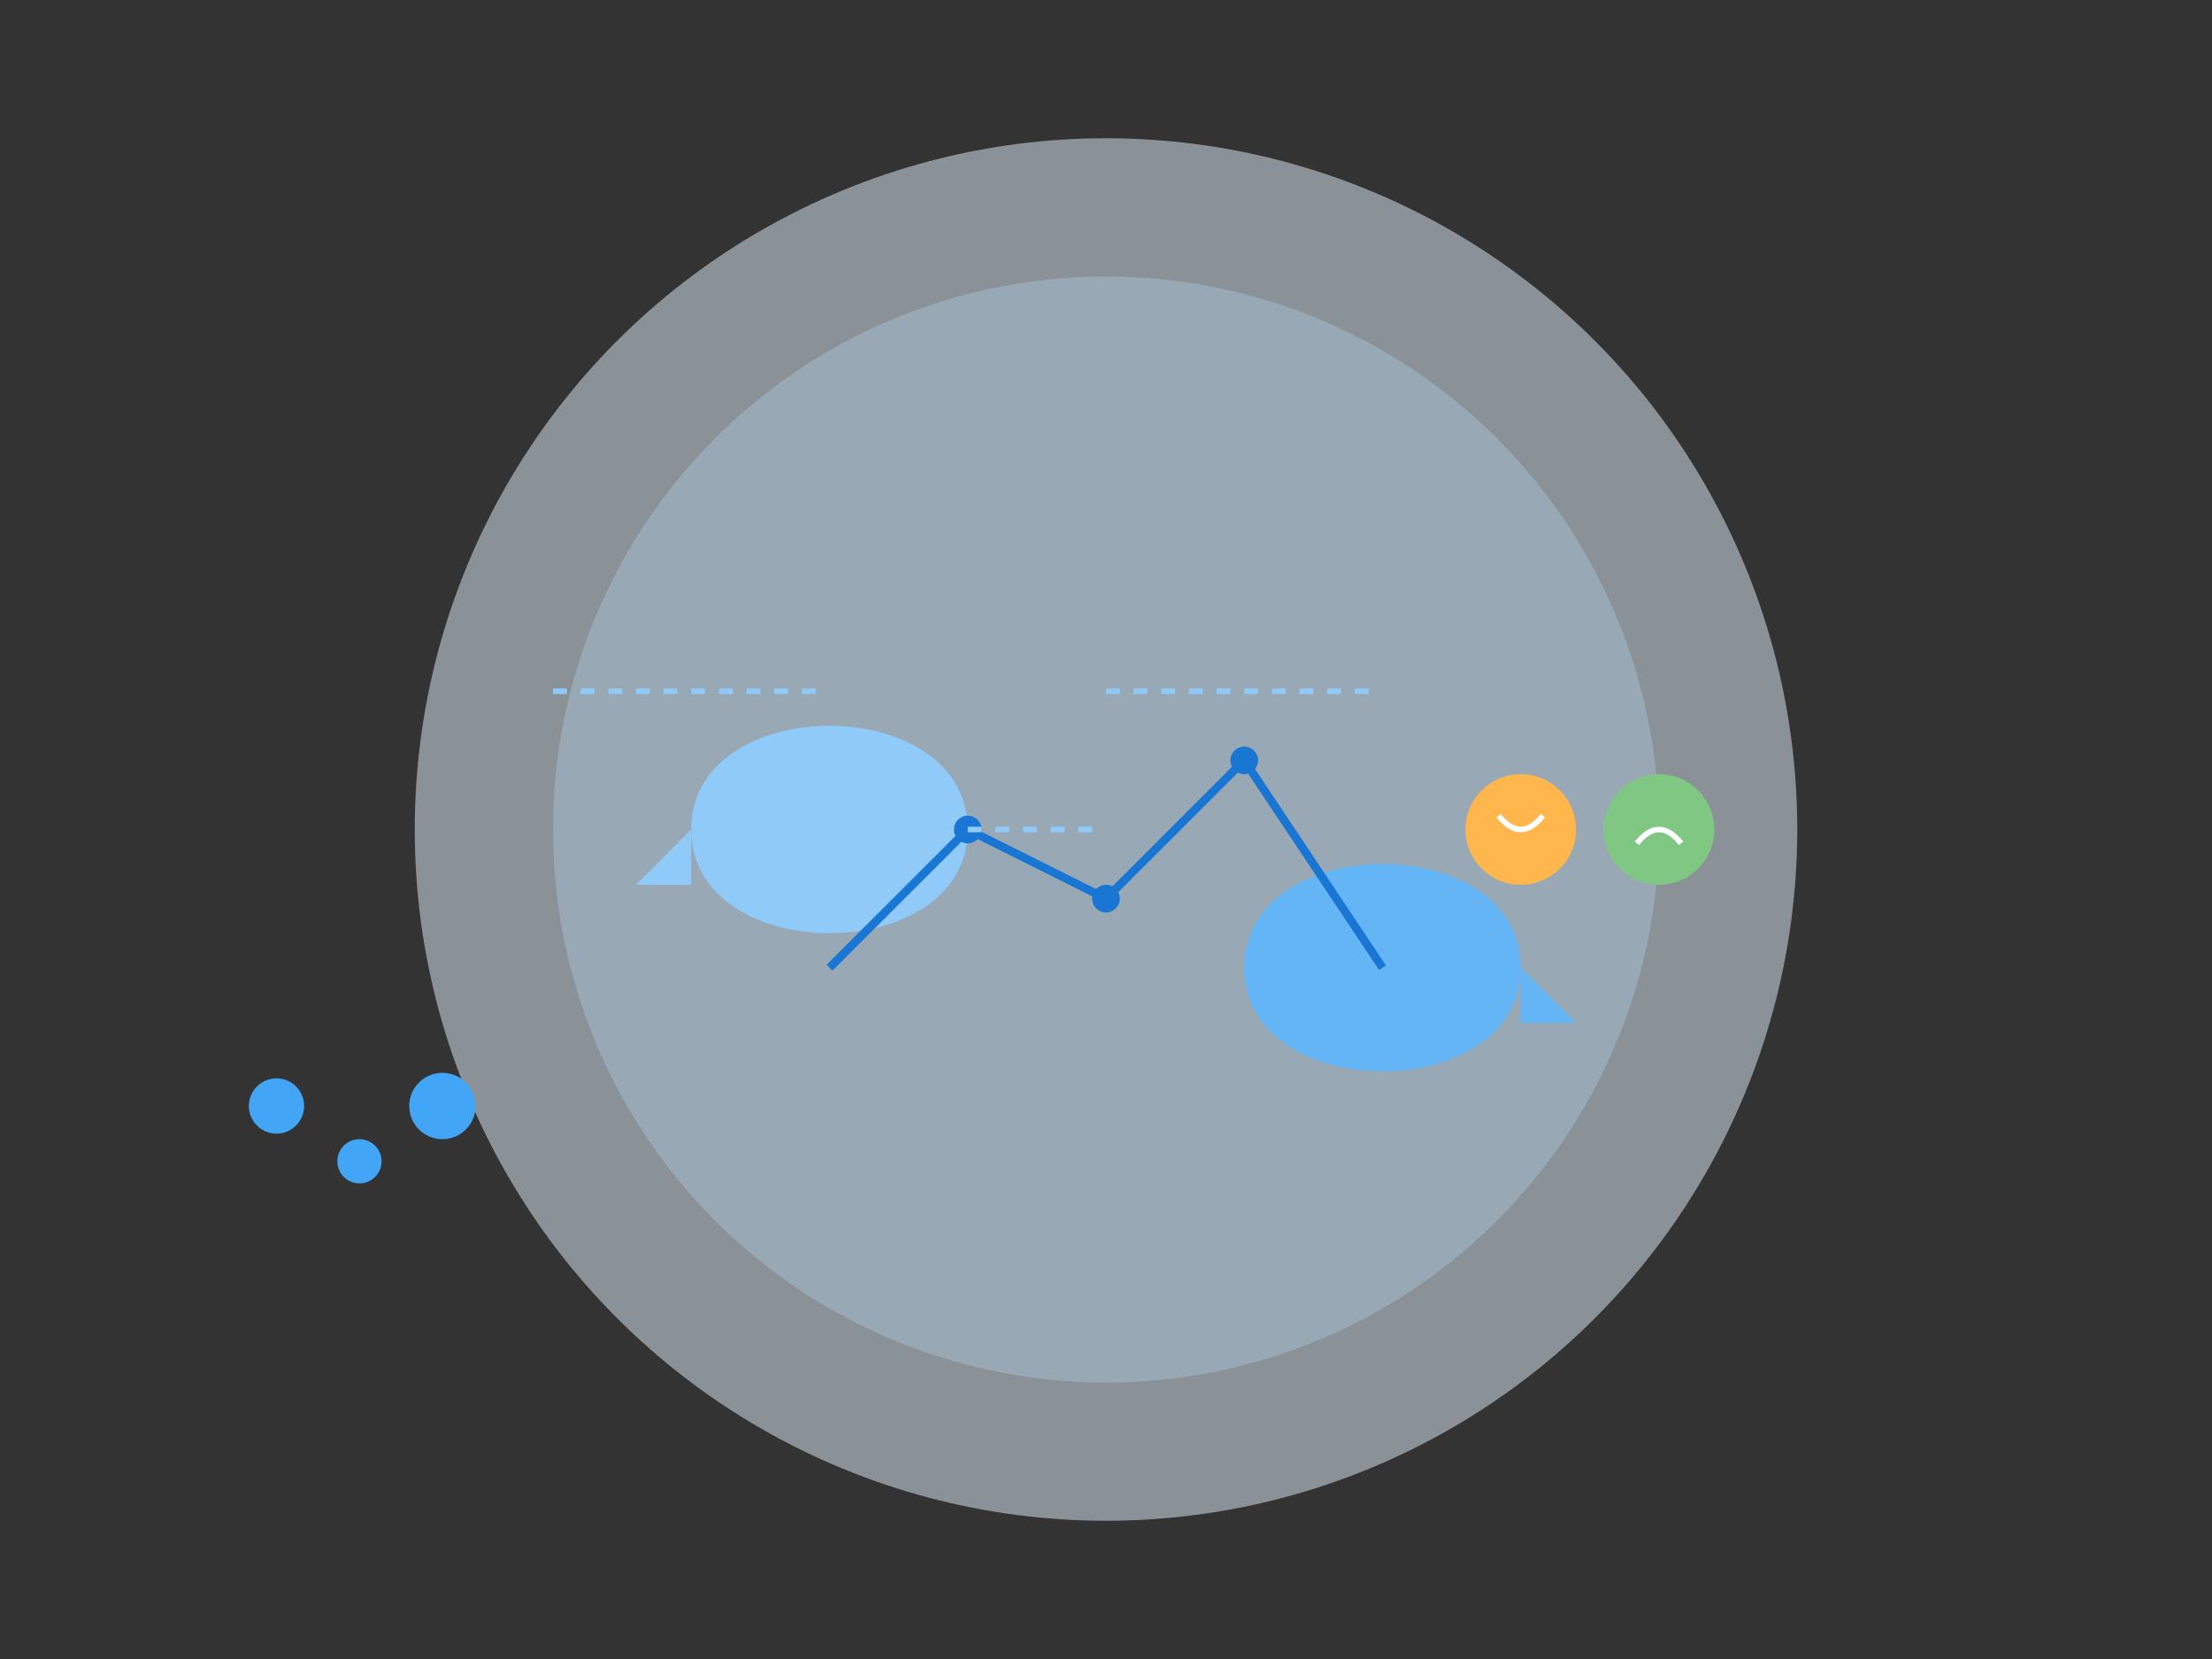 <?xml version="1.0" encoding="UTF-8"?>
<svg width="800" height="600" viewBox="0 0 800 600" fill="none" xmlns="http://www.w3.org/2000/svg">
  <rect x="0" y="0" width="800" height="600" fill="#333333" stroke="none"/>
  <!-- Background Elements -->
  <circle cx="400" cy="300" r="250" fill="#E3F2FD" opacity="0.5"/>
  <circle cx="400" cy="300" r="200" fill="#BBDEFB" opacity="0.3"/>
  
  <!-- Chat Bubbles -->
  <g transform="translate(200, 200)">
    <!-- Left Chat Bubble -->
    <path d="M50 100 C50 50, 150 50, 150 100 C150 150, 50 150, 50 100" fill="#90CAF9"/>
    <path d="M50 100 L30 120 L50 120 Z" fill="#90CAF9"/>
    
    <!-- Right Chat Bubble -->
    <path d="M250 150 C250 100, 350 100, 350 150 C350 200, 250 200, 250 150" fill="#64B5F6"/>
    <path d="M350 150 L370 170 L350 170 Z" fill="#64B5F6"/>
  </g>
  
  <!-- Analysis Elements -->
  <g transform="translate(300, 250)">
    <!-- Graph Lines -->
    <path d="M0 100 L50 50 L100 75 L150 25 L200 100" stroke="#1976D2" stroke-width="3" fill="none"/>
    <circle cx="50" cy="50" r="5" fill="#1976D2"/>
    <circle cx="100" cy="75" r="5" fill="#1976D2"/>
    <circle cx="150" cy="25" r="5" fill="#1976D2"/>
    
    <!-- Emotion Icons -->
    <g transform="translate(250, 50)">
      <circle cx="0" cy="0" r="20" fill="#FFB74D"/>
      <path d="M-8 -5 Q0 5, 8 -5" stroke="white" stroke-width="2" fill="none"/>
    </g>
    <g transform="translate(300, 50)">
      <circle cx="0" cy="0" r="20" fill="#81C784"/>
      <path d="M-8 5 Q0 -5, 8 5" stroke="white" stroke-width="2" fill="none"/>
    </g>
  </g>
  
  <!-- Decorative Elements -->
  <g transform="translate(100, 400)">
    <circle cx="0" cy="0" r="10" fill="#42A5F5"/>
    <circle cx="30" cy="20" r="8" fill="#42A5F5"/>
    <circle cx="60" cy="0" r="12" fill="#42A5F5"/>
  </g>
  
  <!-- Connection Lines -->
  <g stroke="#90CAF9" stroke-width="2" stroke-dasharray="5,5">
    <path d="M200 250 L300 250"/>
    <path d="M400 250 L500 250"/>
    <path d="M300 300 L400 300"/>
  </g>
</svg> 